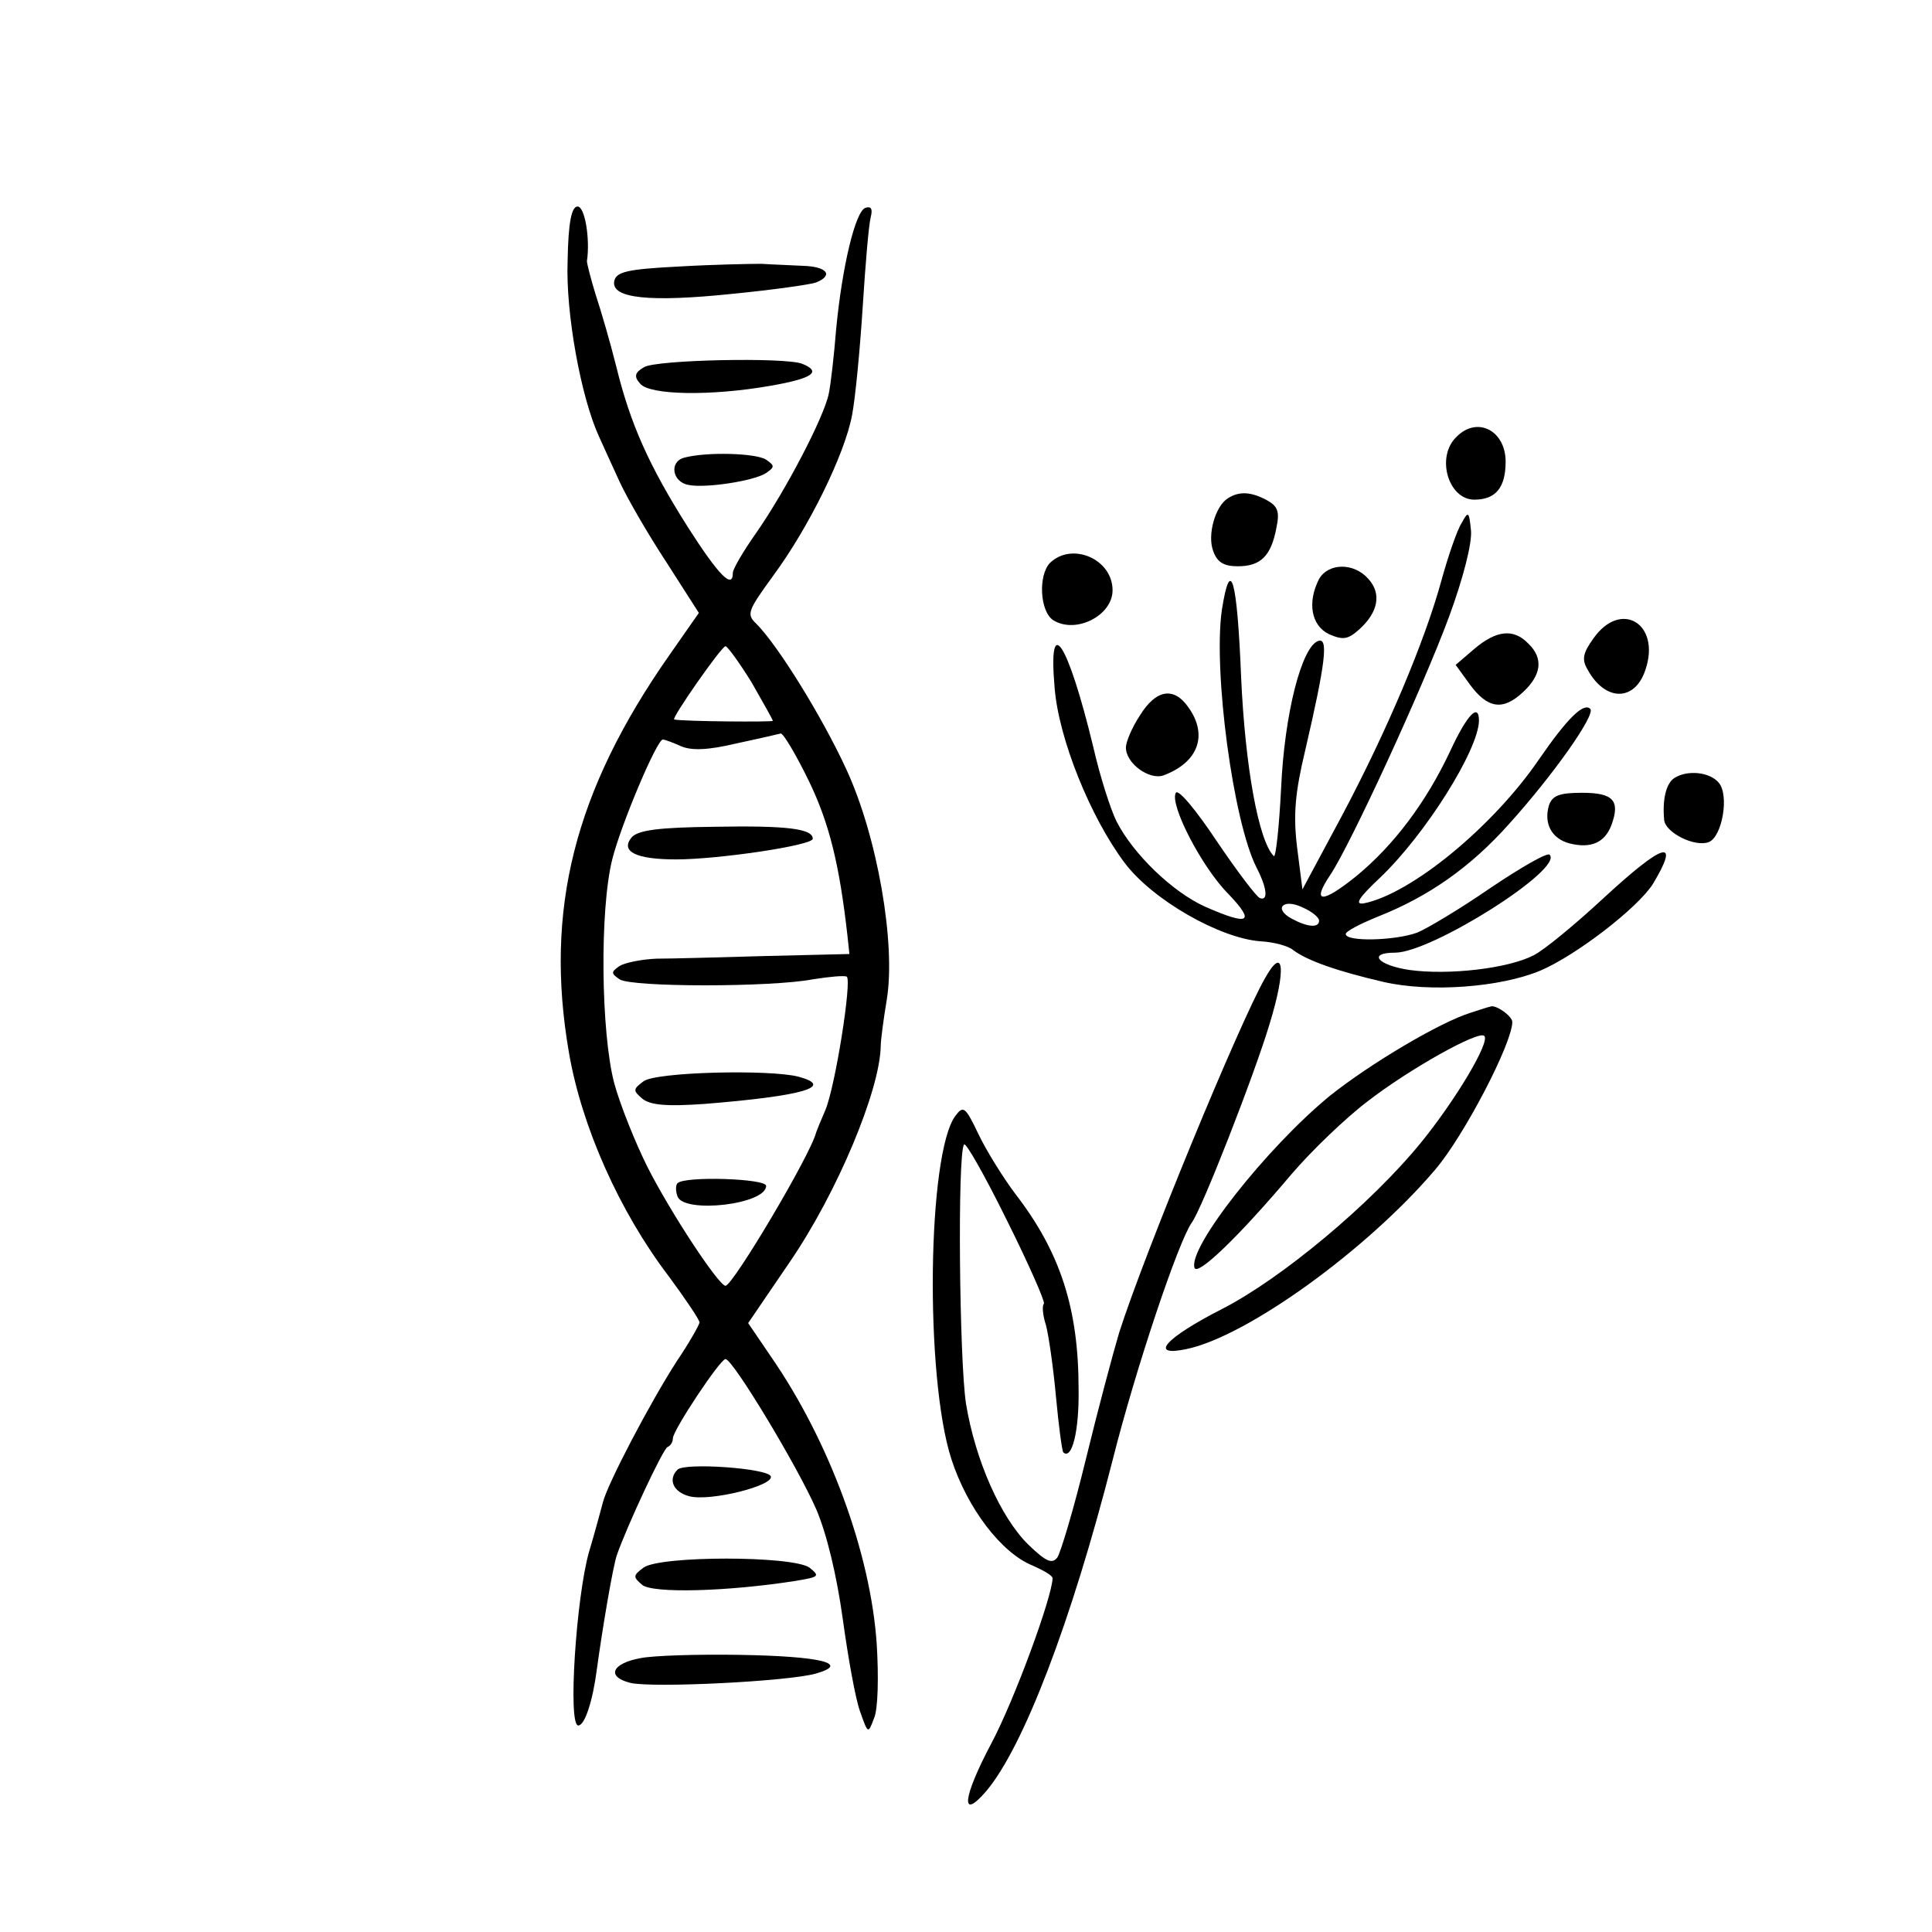 <?xml version="1.0" standalone="no"?>
<!DOCTYPE svg PUBLIC "-//W3C//DTD SVG 20010904//EN"
 "http://www.w3.org/TR/2001/REC-SVG-20010904/DTD/svg10.dtd">
<svg version="1.0" xmlns="http://www.w3.org/2000/svg"
 width="290pt" height="290pt" viewBox="0 0 290 290"
 preserveAspectRatio="xMidYMid meet">
<g transform="translate(0,290) scale(0.1,-0.1)"
fill="#000000" stroke="none">
<path d="M852 2508 c-3 -78 20 -204 47 -263 5 -11 19 -42 31 -68 12 -26 44
-81 71 -122 l48 -75 -44 -63 c-143 -204 -188 -383 -151 -597 19 -111 76 -239
150 -336 25 -34 46 -65 46 -69 0 -3 -15 -30 -34 -58 -40 -62 -104 -184 -111
-212 -3 -11 -12 -45 -21 -75 -19 -67 -32 -260 -16 -260 10 0 22 38 28 85 8 59
24 154 30 171 15 43 69 159 76 162 5 2 8 8 8 13 0 12 71 119 79 119 11 0 108
-161 136 -225 16 -37 31 -100 40 -165 8 -58 19 -120 26 -139 12 -34 12 -34 21
-10 6 13 7 63 4 111 -9 136 -71 305 -159 432 l-34 50 62 91 c72 105 136 259
137 325 0 8 4 39 9 69 14 84 -14 246 -61 347 -36 78 -102 185 -135 218 -15 14
-12 20 25 71 54 73 108 183 119 242 5 26 12 100 16 163 4 63 9 123 12 134 3
12 1 17 -8 14 -15 -5 -35 -88 -44 -183 -3 -38 -8 -82 -11 -96 -7 -35 -65 -146
-109 -209 -19 -27 -35 -54 -35 -60 0 -25 -21 -4 -67 68 -59 93 -87 156 -108
242 -9 36 -23 84 -31 108 -7 23 -13 46 -13 50 5 33 -3 82 -14 82 -9 0 -14 -23
-15 -82z m276 -632 c17 -30 32 -56 32 -58 0 -2 -133 -1 -148 2 -5 1 71 110 77
110 3 0 21 -25 39 -54z m86 -148 c31 -64 46 -126 58 -232 l3 -28 -125 -3 c-69
-2 -143 -4 -165 -4 -22 -1 -47 -6 -55 -11 -13 -9 -13 -11 0 -20 18 -12 228
-12 290 0 25 4 48 6 51 4 8 -5 -17 -164 -32 -200 -7 -16 -13 -31 -14 -34 -8
-33 -125 -230 -136 -230 -10 0 -82 109 -117 178 -18 36 -41 93 -50 126 -20 76
-22 260 -3 336 13 52 67 180 76 180 2 0 14 -4 27 -10 16 -7 41 -6 83 4 33 7
63 14 67 15 4 0 23 -32 42 -71z"/>
<path d="M948 1643 c-17 -21 6 -33 67 -33 63 0 205 21 205 31 0 15 -38 20
-147 18 -85 -1 -115 -5 -125 -16z"/>
<path d="M966 1277 c-16 -12 -16 -14 -2 -26 12 -10 37 -12 94 -8 148 12 196
26 140 41 -44 11 -213 7 -232 -7z"/>
<path d="M1017 1124 c-3 -3 -3 -12 0 -20 10 -26 133 -12 133 16 0 11 -122 15
-133 4z"/>
<path d="M1020 2500 c-79 -4 -95 -8 -98 -22 -5 -26 53 -32 178 -19 61 6 117
14 125 17 27 11 16 24 -20 25 -19 1 -47 2 -62 3 -16 0 -71 -1 -123 -4z"/>
<path d="M967 2349 c-14 -8 -16 -14 -6 -25 14 -17 105 -19 196 -3 63 11 77 21
47 33 -26 10 -218 6 -237 -5z"/>
<path d="M2186 2244 c-31 -30 -12 -94 27 -94 32 0 47 18 47 57 0 47 -43 69
-74 37z"/>
<path d="M1027 2213 c-23 -6 -18 -37 7 -41 25 -5 98 6 116 18 13 9 13 11 0 20
-15 10 -90 12 -123 3z"/>
<path d="M1843 2152 c-19 -12 -31 -55 -22 -79 6 -17 16 -23 37 -23 34 0 50 15
58 58 5 24 2 32 -14 41 -24 13 -42 14 -59 3z"/>
<path d="M2194 2115 c-7 -11 -20 -49 -30 -85 -25 -92 -82 -227 -150 -355 l-59
-110 -8 63 c-6 49 -3 82 12 145 31 133 35 170 20 165 -25 -8 -51 -109 -56
-221 -3 -59 -8 -105 -11 -102 -23 23 -43 135 -49 268 -6 149 -16 184 -29 101
-13 -92 17 -317 52 -386 16 -31 18 -51 5 -46 -5 2 -34 40 -65 86 -30 45 -57
78 -61 72 -10 -17 39 -112 79 -152 41 -43 31 -48 -35 -19 -49 22 -108 79 -133
128 -9 18 -25 68 -35 112 -38 157 -68 204 -58 89 6 -77 54 -195 105 -263 42
-56 144 -114 205 -118 19 -1 41 -7 48 -13 21 -16 67 -32 136 -48 70 -16 175
-8 235 17 54 23 146 94 169 130 42 70 17 63 -75 -22 -41 -38 -88 -77 -104 -85
-39 -20 -128 -30 -186 -22 -48 7 -64 26 -22 26 55 0 254 126 232 147 -3 4 -43
-19 -89 -50 -45 -31 -95 -61 -110 -67 -33 -12 -107 -14 -107 -2 0 4 21 15 48
26 76 30 139 74 197 139 66 73 131 165 122 173 -10 10 -35 -15 -77 -76 -69
-101 -192 -202 -263 -216 -14 -2 -8 8 25 39 68 65 147 191 148 235 0 28 -18 9
-43 -45 -36 -77 -85 -142 -141 -188 -52 -42 -68 -41 -39 2 30 45 138 279 178
387 21 57 35 111 33 130 -3 29 -4 29 -14 11z m-214 -597 c0 -11 -17 -10 -41 3
-28 15 -13 31 16 17 14 -6 25 -15 25 -20z"/>
<path d="M1576 2055 c-18 -19 -15 -73 5 -86 34 -21 89 7 89 45 0 47 -61 73
-94 41z"/>
<path d="M1980 2031 c-18 -35 -12 -70 15 -83 21 -9 28 -8 45 7 29 26 34 54 14
76 -22 25 -60 24 -74 0z"/>
<path d="M2392 1942 c-16 -22 -18 -32 -9 -47 26 -48 71 -49 87 0 23 69 -37
105 -78 47z"/>
<path d="M2213 1926 l-28 -24 21 -29 c27 -37 50 -40 80 -12 28 26 31 51 8 73
-22 23 -48 20 -81 -8z"/>
<path d="M1711 1826 c-12 -18 -21 -40 -21 -48 0 -24 35 -49 56 -42 52 19 68
60 38 102 -22 32 -49 27 -73 -12z"/>
<path d="M2513 1732 c-12 -8 -18 -32 -15 -63 2 -19 46 -41 67 -33 20 8 31 70
15 89 -13 16 -47 20 -67 7z"/>
<path d="M2325 1691 c-8 -27 4 -50 31 -57 32 -8 53 1 63 28 13 36 3 48 -44 48
-34 0 -45 -4 -50 -19z"/>
<path d="M1899 1432 c-38 -66 -181 -413 -219 -532 -9 -30 -32 -116 -50 -190
-18 -74 -38 -141 -43 -148 -8 -10 -17 -6 -43 19 -42 41 -80 127 -94 212 -10
65 -13 374 -3 389 2 5 31 -46 64 -113 33 -66 58 -123 56 -126 -3 -2 -2 -17 3
-32 4 -15 11 -63 15 -107 4 -43 9 -81 11 -84 13 -12 24 32 23 95 0 120 -27
205 -95 293 -18 24 -43 64 -55 89 -20 42 -23 44 -35 28 -42 -57 -46 -391 -6
-515 24 -74 75 -141 122 -160 16 -7 30 -15 30 -19 -1 -29 -57 -182 -92 -248
-43 -81 -47 -117 -8 -72 56 66 128 254 190 497 35 139 99 329 119 357 15 20
94 222 117 299 25 82 21 118 -7 68z"/>
<path d="M2208 1380 c-46 -14 -152 -77 -212 -125 -95 -78 -213 -228 -203 -258
4 -13 65 45 146 141 30 35 81 84 114 109 62 48 167 107 175 98 9 -9 -43 -96
-95 -160 -75 -92 -209 -204 -299 -250 -86 -44 -110 -72 -53 -60 91 19 271 149
373 269 43 50 116 190 116 222 0 9 -26 27 -33 23 -1 0 -14 -4 -29 -9z"/>
<path d="M1017 694 c-15 -15 -6 -34 18 -40 31 -8 127 16 122 30 -4 12 -129 21
-140 10z"/>
<path d="M966 547 c-16 -12 -16 -14 -2 -26 16 -13 128 -10 230 6 36 6 37 7 21
20 -26 18 -224 18 -249 0z"/>
<path d="M961 411 c-43 -8 -51 -28 -15 -37 32 -8 237 2 279 14 52 15 7 26
-115 28 -63 1 -130 -1 -149 -5z"/>
</g>
</svg>
